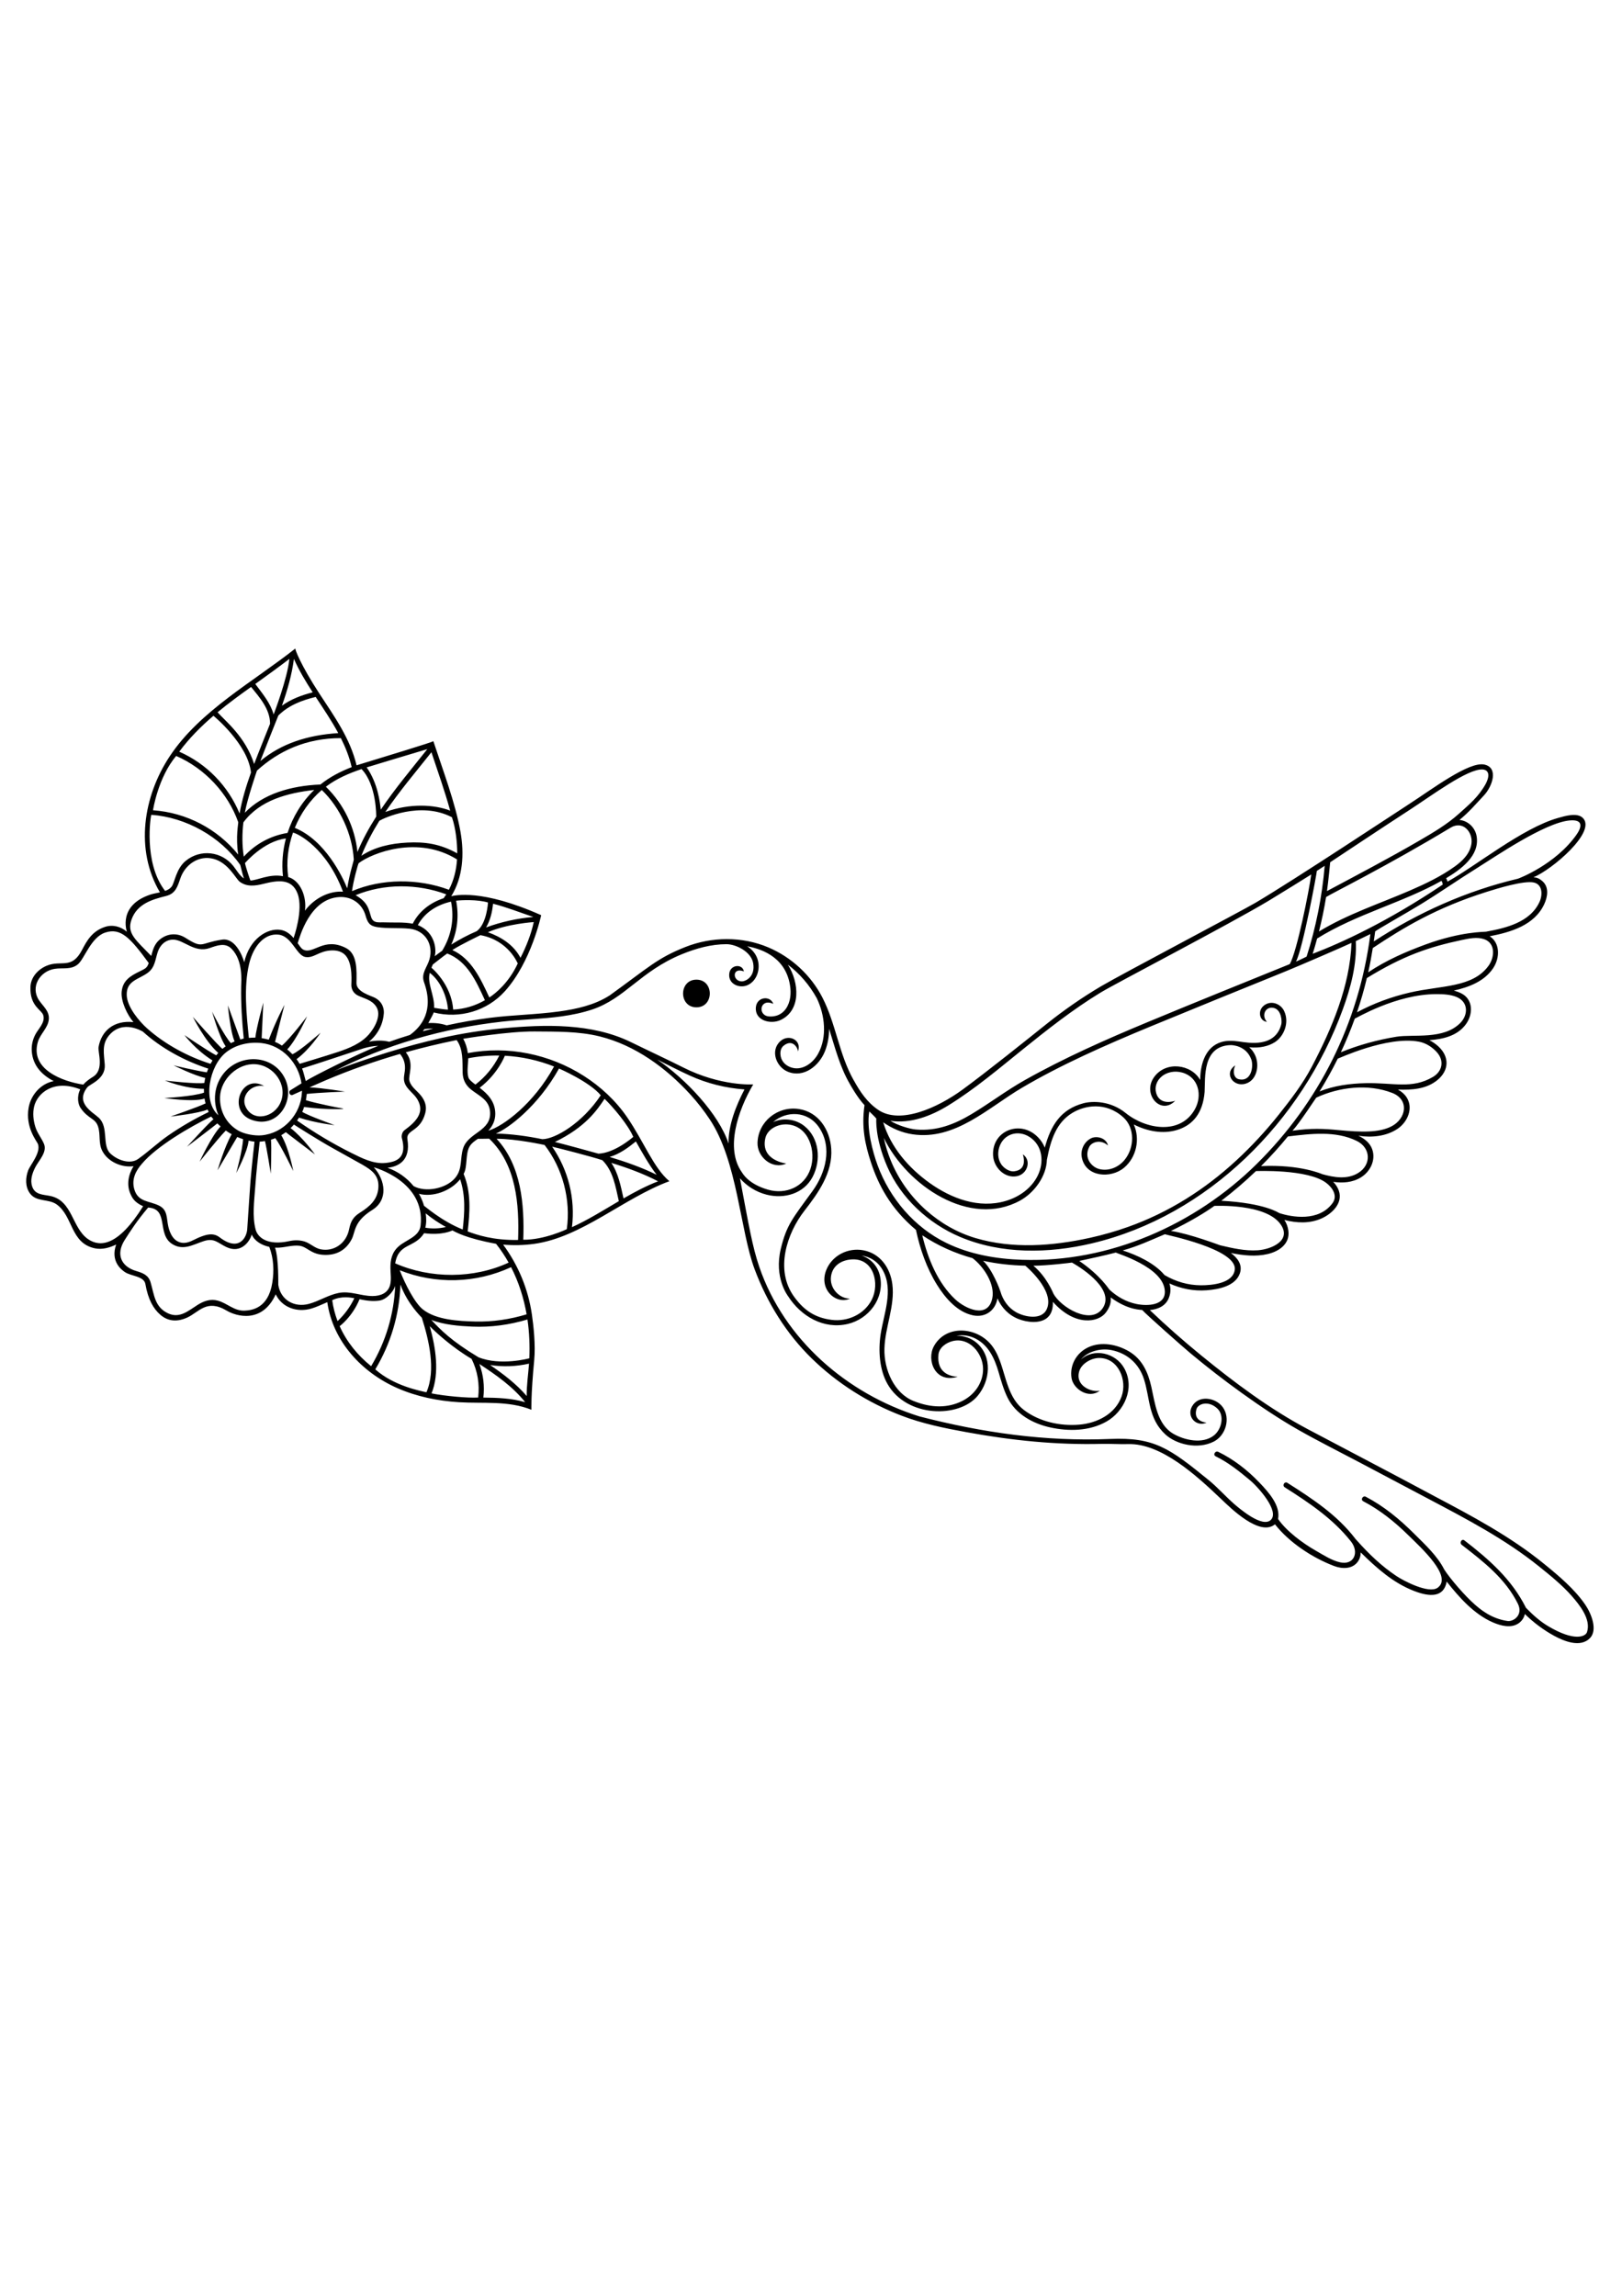 <?xml version="1.0" encoding="utf-8"?>
<!-- Generator: Adobe Illustrator 27.5.0, SVG Export Plug-In . SVG Version: 6.00 Build 0)  -->
<svg xmlns="http://www.w3.org/2000/svg" xmlns:xlink="http://www.w3.org/1999/xlink" viewBox="0 0 1200 1000" width="595" height="842" preserveAspectRatio="xMidYMid meet" data-scaled="true">
<g id="backgraund">
	<rect style="fill:#FFFFFF;" width="1200" height="1000"/>
</g>
<g id="Front">
	<g>
		<path d="M515.244,375.535c-13.165,0-13.187,20.46,0,20.46C528.409,395.995,528.431,375.535,515.244,375.535z"/>
		<path d="M1172.932,838.012c-7.985-11.754-19.878-21.659-30.771-30.522c-12.428-10.111-25.804-18.99-39.572-27.16
			c-13.672-8.114-27.731-15.547-41.781-22.979c-30.991-16.658-62.224-32.878-93.313-49.354
			c-28.136-14.911-54.299-34.544-78.927-54.637c-13.062-10.657-25.712-21.816-37.916-33.445c5.954-0.541,11.707-2.948,14.066-8.933
			c1.544-3.919,1.527-7.499,0.426-10.763c8.599,3.922,18.021,5.777,27.548,5.063c8.68-0.65,21.25-2.991,24.569-12.452
			c2.234-6.368-1.631-11.414-6.634-15.133c9.043,1.829,18.322,2.894,27.359,0.754c8.42-1.995,16.45-7.55,15.185-17.197
			c-0.401-3.058-1.436-5.698-2.95-7.983c9.059,2.312,18.566,2.806,27.344-1.06c7.757-3.417,16.092-11.21,12.983-20.473
			c-0.862-2.569-2.346-4.768-4.207-6.661c7.031,0.998,14.191,0.566,20.464-3.27c6.955-4.253,11.244-12.848,8.373-20.864
			c-1.658-4.632-5.581-7.787-10.173-9.968c9.882,1.511,20.609,0.461,28.913-5.099c7.464-4.997,12.05-15.419,6.58-23.543
			c-1.576-2.341-3.746-4.125-6.252-5.506c10.228,0.372,20.927-0.278,29.149-6.996c8.847-7.23,9.016-17.41,0.666-25.018
			c-2.078-1.894-4.281-3.371-6.578-4.518c10.087-0.777,20.444-3.043,26.839-11.53c5.578-7.402,5.851-18.645-3.359-23.175
			c-1.718-0.845-3.513-1.486-5.354-1.99c11.079-2.467,22.572-6.813,29.04-16.512c5.239-7.854,5.122-18.788-2.54-23.663
			c15.59-2.98,33.144-8.131,40.362-23.734c2.507-5.418,3.698-12.479-1.236-16.914c-2.191-1.969-4.007-2.761-6.715-3.021
			c13.076-5.1,47.389-33.871,36.317-44.027c-4.269-3.916-13.056-1.233-18.125,0.188c-26.429,7.411-61.061,35.756-81.823,47.117
			c-0.382-1.33-0.42-1.525-0.993-2.537c10.79-6.489,24.922-16.509,22.572-30.943c-1.101-6.763-6.657-11.631-12.712-12.164
			c6.678-5.402,12.278-11.889,18.151-18.192c6.212-6.667,10.93-20.385,0.351-22.758c-11.402-2.557-38.763,18.235-55.63,29.122
			c-9.709,6.267-84.808,55.979-113.664,73.032c-9.746,5.76-99.839,53.244-114.159,61.694c-14.169,8.362-27.761,17.794-40.594,28.068
			c-14.601,11.688-44.095,35.321-62.028,48.449c-18.539,13.571-46.34,26.045-62.495,15.01c-8.088-5.525-13.212-13.112-17.877-21.559
			c-0.053-0.096-0.115-0.175-0.176-0.255c-10.901-19.159-13.142-41.684-23.181-61.224c-8.501-16.545-22.918-29.855-40.034-37.116
			c-19.381-8.221-41.818-8.02-61.381-0.276c-20.765,8.22-26.898,14.839-56.124,35.896c-0.063,0.032-0.125,0.055-0.189,0.096
			c-10.96,6.971-24.297,9.907-36.995,11.661c-17.105,2.362-34.422,2.542-51.544,4.756c-10.66,1.378-21.254,3.223-31.749,5.531
			c-3.764-1.304-8.243-1.941-13.561-1.703c2.142-3.821,3.91-7.199,3.979-7.845c19.378,4.933,39.517-1.218,52.443-15.442
			c19.874-21.87,27.124-56.699,27.063-56.507c-44.223-19.699-63.991-14.543-66.513-14.027c8.707-14.064,9.694-31.245,6.874-47.412
			c-3.742-21.456-13.336-46.598-20.118-67.283c0.189,0.576-37.734,12.005-56.803,17.878c-4.705-19.85-16.495-36.206-27.478-53.009
			c-13.915-21.294-18.471-33.442-17.751-33.442c-31.005,24.577-70.674,46.041-92.999,79.768
			c-19.607,29.62-25.86,69.088-7.244,100.653c-2.463,0.543-4.972,0.946-7.02,1.626c-24.127,8.006-17.622,26.785-17.43,27.514
			c-4.637-4.013-10.693-5.441-16.28-3.574c-9.393,3.138-13.323,10.132-16.901,17.013c-7.722,14.848-15.395,7.175-26.165,11.688
			c-6.47,2.711-11.732,8.495-12.009,15.625c-0.558,14.388,8.346,16.923,9.506,21.023c1.522,5.38-3.54,9.828-5.83,14.133
			c-2.069,3.89-3.016,8.224-2.677,12.618c0.82,10.625,7.64,17.532,16.255,21.953c-9.345,1.724-16.89,9.925-18.601,19.683
			c-2.567,14.649,6.187,24.898,6.88,26.769c2.381,6.422-5.693,15.548-7.2,19.54c-2.059,5.453-2.301,12.128,1.285,17.026
			c4.871,6.652,13.776,3.797,19.89,8.254c12.203,8.895,9.984,28.634,28.264,32.412c5.241,1.083,10.805-0.444,15.647-2.828
			c-4.356,12.456,3.837,18.624,6.531,20.422c4.589,3.062,14.072,2.924,15.097,8.831c1.989,11.459,5.985,18.332,11.073,22.719
			c6.001,5.174,12.893,5.255,19.995,1.987c8.643-3.977,14.238-13.887,29.057-5.076c7.067,4.202,26.26,9.89,36.304-12.067
			c4.524,9.648,15.662,13.741,26.415,10.535c4.004-1.194,7.842-3.059,11.733-4.712c4.12,29.057,25.665,52.125,51.954,63.623
			c14.318,6.262,29.843,9.417,45.4,10.373c18.045,1.109,36.482-1.303,53.677,5.583c0,0-0.469-10.221,2.05-36.748
			c1.063-11.186-0.491-25.321-1.725-33.808c-2.723-18.731-10.072-36.398-21.268-51.598c7.583,0.655,15.254,0.509,22.867-0.539
			c35.268-4.853,66.175-33.807,100.133-46.361c-11.564-9.637-18.997-29.391-31.156-47.165c-8.43-12.323-19.545-22.676-32.12-30.707
			c-25.328-16.176-56.307-22.525-85.844-16.876c-0.512-3.897-1.643-7.478-3.434-10.59c0.73-0.141,33.534-5.589,52.92-5.418
			c15.932,0.14,32.686-0.179,48.216,3.697c26.129,6.522,49.014,23.271,66.938,42.933c5.245,5.754,10.039,11.916,14.35,18.4
			c20.596,30.975,22.374,82.001,33.226,110.944c9.264,24.709,23.378,47.485,42.226,65.883c18.852,18.403,41.6,32.735,66.157,42.22
			c15.59,6.022,32.023,9.339,48.414,12.327c33.609,6.127,66.126,9.499,100.317,8.637c5.6-0.141,13.416,0.359,19.016,0.173
			c24.568-0.813,50.823,23.308,69.188,40.821c7.18,6.847,28.407,27.758,39.613,18.508c10.605,13.526,27.71,24.746,43.717,30.83
			c5.708,2.169,13.121,2.484,17.275-2.814c1.681-2.143,2.425-4.664,2.441-7.218c11.759,11.529,23.856,22.413,39.323,28.445
			c11.696,4.562,22.138,5.035,24.296-6.873c9.258,11.738,20.306,24.182,34.246,30.204c5.823,2.516,13.652,4.603,19.286,0.401
			c2.277-1.699,3.762-4.078,4.264-6.626c6.464,6.284,13.682,11.75,21.624,16.087c7.3,3.986,19.354,8.97,26.469,1.844
			C1182.214,856.637,1177.313,844.46,1172.932,838.012z M840.896,615.451c-7.662-1.543-14.471-5.405-20.156-10.693
			c-0.342-0.318-6.467-10.345-22.24-21.161c8.803-1.933,18.355-3.949,27.069-6.228c0.125,0.612,35.272,10.543,36.202,28.448
			C862.336,616.697,848.805,617.044,840.896,615.451z M727.328,583.466c10.19,2.23,20.662,3.384,31.233,3.623
			c0.11,0.143,22.038,18.32,15.875,32.11c-3.818,8.543-16.654,5.697-22.546,2.387c-6.05-3.399-9.928-9.022-11.812-15.589
			C739.769,604.913,734.455,590.257,727.328,583.466z M734.107,611.27c-3.244,15.481-20.024,7.629-27.457,0.664
			c-12.891-12.079-20.257-30.164-24.331-47.329c11.58,7.755,24.119,13.283,37.215,16.924
			C728.171,588.125,736.247,601.052,734.107,611.27z M764.525,587.126c10.426-0.066,27.865-2.197,28.517-2.338
			c9.819,5.509,31.325,20.533,22.915,33.516c-8.6,13.277-31.396-0.565-36.613-10.59C778.978,607.01,774.312,595.265,764.525,587.126
			z M913.513,590.06c-1.23,10.122-16.877,11.564-25.04,11.536c-9.576-0.033-18.697-2.751-26.924-7.57
			c-7.4-8.822-20.209-14.745-30.94-18.219c11.235-3.09,20.438-7.463,31.179-11.977C862.004,564.196,915.379,574.702,913.513,590.06z
			 M930.51,575.698c-9.394,0.628-18.704-1.562-27.785-3.686c-0.636-0.149-22.148-8.43-36.45-10.633
			c13.959-6.713,25.603-13.75,32.16-18.516c0.217,0.081,38.491-2.04,49.225,13.964C955.622,568.697,940.267,575.046,930.51,575.698z
			 M985.809,540.873c-10.202,13.899-30.121,10.318-39.371,7.308c-0.406-0.132-10.365-7.358-42.88-9.116
			c8.966-6.82,17.522-14.151,25.633-21.95c0.056,0.007,38.172-1.658,51.924,8.686C985.873,529.378,989.818,535.411,985.809,540.873z
			 M1004.87,518.495c-8.07,5.007-17.933,3.328-26.547,0.927c-0.149-0.042-16.355-7.381-45.363-5.993
			c6.977-6.955,13.596-14.275,19.85-21.918c0.009-0.001,0.017,0.001,0.026,0c16.655-1.987,35.358-4.389,50.985,3.338
			C1014.159,499.96,1014.756,512.36,1004.87,518.495z M1029.469,484.03c-9.296,4.81-22.533,4.354-38.91,2.797
			c-11.504-1.094-20.474-1.533-34.355,0.451c4.911-5.181,17.411-24.385,17.592-24.469c16.874-7.862,38.439-10.454,56.253-3.478
			C1042.808,464.327,1040.389,478.379,1029.469,484.03z M1062.802,428.948c6.083,6.576,4.206,14.478-2.722,18.56
			c-15.552,9.161-29.274,4.113-49.797,4.586c-11.712,0.27-23.23,1.819-34.05,6.11c4.9-7.859,9.378-15.955,13.47-24.233
			c0.293,0.058,36.521-16.983,60.05-12.572C1054.744,422.335,1059.346,425.211,1062.802,428.948z M1077.496,388.299
			c8.879,3.607,8.833,13.126,2.963,19.168c-12.357,12.717-34.735,8.242-47.303,10.279c-14.124,2.289-27.904,6.098-41.147,11.465
			c3.828-8.122,7.255-16.424,10.294-24.869c0.423,0.116,30.421-18.125,60.389-18.108
			C1067.618,386.237,1072.888,386.427,1077.496,388.299z M1101.339,365.15c-11.817,16.459-34.941,14.541-58.078,19.864
			c-13.726,3.158-26.946,7.993-39.325,14.659c2.83-8.316,5.253-16.772,7.305-25.329c27.046-16.605,45.974-22.979,70.335-28.156
			c5.208-1.107,11.159-2.399,16.376-0.614C1106.676,348.559,1105.701,359.074,1101.339,365.15z M1134.817,303.695
			c6.524,1.495,6.471,9.249,4.187,14.259c-6.93,15.199-24.826,19.386-39.71,22.112c-0.934,0.171-18.404-0.16-44.363,9.348
			c-14.93,5.468-29.483,11.826-42.691,20.685c1.328-5.94,2.446-11.932,3.392-17.96c22.654-15.072,46.915-29.792,84.439-41.606
			C1107.329,308.247,1127.457,302.008,1134.817,303.695z M971.157,356.415c0,0-0.001,0.002-0.001,0.002
			c1.249-3.973,2.192-7.192,3.295-11.325c29.204-18.176,63.167-26.418,92.019-42.656c0.073,0.063,0.894,1.543,0.894,2.782
			C1026.437,332.751,992.391,348.277,971.157,356.415z M1092.791,292.95c13.007-8.089,49.812-33.398,68.34-35.165
			c10.981-1.047,8.738,5.541,5.115,10.656c-15.592,22.013-42.679,32.288-43.235,32.419c-37.866,8.91-74.126,25.148-106.648,46.403
			c0.276-1.987,0.783-5.362,1.016-7.357c0.078-0.667,22.765-13.361,34.278-20.448C1065.54,310.913,1078.948,301.559,1092.791,292.95
			z M984.106,288.695c0.642-0.419,39.747-26.423,58.352-38.46c17.057-11.035,43.227-30.743,54.416-30.173
			c2.771,0.141,6.607,2.238,2.299,10.656c-5.496,9.803-11.953,14.957-19.682,21.953c-8.871,8.03-19.312,14.143-29.638,20.143
			c-22.365,12.996-45.311,25.024-68.125,37.208C982.76,302.99,984.105,288.734,984.106,288.695z M1073.184,263.122
			c9.366-5.651,16.682,3.642,15.427,11.893c-1.113,7.32-6.529,12.643-12.29,16.787c-10.158,7.307-21.686,12.818-33.133,17.769
			c-22.629,9.788-46.218,17.466-67.377,30.335c2.12-8.417,3.881-16.913,5.266-25.477
			C985.624,311.492,1025.691,291.778,1073.184,263.122z M980.046,291.323c-1.885,22.48-6.489,45.673-13.39,67.162
			c0,0-5.143,2.573-7.88,3.684c5.076-9.138,15.717-66.777,15.452-67.079C976.346,293.735,977.934,292.69,980.046,291.323z
			 M701.752,468.451c19.418-11.984,37.087-26.98,54.822-41.26c18.533-14.923,37.229-29.67,57.585-42.063
			c11.525-7.016,95.444-50.563,124.481-67.979c7.91-4.745,28.831-17.763,31.444-19.424c-1.429,11.378-10.675,57.67-15.922,66.316
			c-35.049,14.213-70.134,28.346-105.054,42.867c-30.972,12.879-61.784,26.5-91.039,42.978
			c-13.563,7.639-25.882,17.037-39.198,25.026c-12.499,7.499-25.669,12.801-41.372,11.434c-4.656-0.405-13.651-3.133-18.787-6.426
			C673.566,482.199,688.753,476.474,701.752,468.451z M675.207,489.924c31.468,4.62,55.833-19.659,80.735-34.339
			c28.739-16.942,60.872-31.223,96.383-45.89c32.633-13.478,65.355-26.739,98.075-40.006c11.388-4.617,44.481-18.983,49.483-21.358
			c-1.211,32.107-14.626,63.529-29.365,91.581c-6.792,12.927-15.622,24.381-24.687,35.763c-9.501,11.93-19.903,23.14-31.097,33.497
			c-23.352,21.607-50.147,38.563-80.184,49.245c-9.238,3.285-18.684,5.985-28.26,8.091c-27.595,6.069-57.179,8.289-84.599,0.161
			c-13.579-4.03-26.119-11.289-36.673-20.707c-11.24-10.03-20.225-22.575-25.949-36.519c-2.234-5.442-3.982-11.085-5.199-16.841
			c17.178,35.404,63.793,66.685,100.85,46.316c10.596-5.824,19.441-18.107,19.784-30.076c2.898-15.209,7.097-27.685,18.892-34.79
			c9.021-5.434,24.501-8.503,37.633,3.277c8.65,7.759,8.505,22.517,0.805,31.721c-4.458,5.329-11.678,8.306-18.535,6.577
			c-5.767-1.454-11.706-8.333-7.391-16.534c1.837-3.491,8.489-5.7,13.772-0.904c-1.039-5.435-8.351-7.607-12.84-5.138
			c-4.943,2.719-7.563,8.473-6.493,13.977c2.843,14.618,21.474,15.828,31.265,7.617c9.152-7.675,12.019-21.239,7.188-31.992
			c9.899,4.993,21.488,7.346,32.269,3.984c11.485-3.581,18.861-12.425,20.14-28.089c0.559-10.39-1.838-33.966,19.213-34.613
			c1.399-0.043,11.627,0.411,15.357,10.702c1.714,4.729,0.178,16.88-9.475,14.48c-3.403-0.846-4.635-5.754-2.362-10.23
			c-8.347,5.355-2.458,15.025,5.755,13.964c10.174-1.315,12.651-14.139,8.624-21.955c-1.146-2.225-2.32-3.787-4.106-5.354
			c7.833,0.798,14.271-0.796,18.939-3.756c6.557-4.157,11.032-14.307,6.878-23.077c-2.556-5.395-9.631-8.138-14.867-4.098
			c-5.01,3.867-3.437,11.509,2.144,12.132c-4.382-4.78-1.022-11.773,5.049-10.294c5.822,1.418,6.123,10.019,5.594,12.068
			c-4.521,17.54-24.358,13.723-30.803,12.814c-5.316-0.75-10.652-1.121-15.865,1.205c-10.316,4.603-13.273,16.831-13.346,27.201
			c-6.56-11.649-25.375-14.306-34.131-2.103c-8.954,12.48,4.873,28.576,15.662,17.467c0,0-11.381,4.245-14.146-5.914
			c-1.18-4.336,0.461-8.759,3.677-11.657c4.231-3.813,10.301-4.782,15.681-3.27c12.147,3.414,14.982,16.882,9.389,27.02
			c-10.682,19.363-36.316,14.99-51.298,2.87c-11.128-9.002-24.336-9.012-31.156-7.211c-16.912,4.465-24.216,16.464-28.656,32.864
			c-1.225-3.112-3.203-6.072-6.103-8.736c-12.938-11.886-33.304-3.358-32.133,14.697c0.56,8.636,8.419,16.836,17.536,15.144
			c7.953-1.476,11.074-11.771,4.441-16.167c0,0,4.236,11.429-6.477,12.551c-3.082,0.323-6.4-1.678-8.413-3.868
			c-3.415-3.714-4.007-9.091-2.576-13.777c3.065-10.041,13.948-13.354,22.552-7.693c9.705,6.386,10.774,18.745,5.937,28.547
			c-4.628,9.378-13.659,15.719-23.508,18.663c-19.887,5.945-40.3-1.679-56.524-13.301c-15.584-11.162-28.633-26.315-34.285-44.811
			C659.878,485.534,667.146,488.741,675.207,489.924z M643.135,473.012c0,0,4.424,4.181,5.195,5.275c0,0-1.279,13.906,8.041,35.464
			c10.029,23.197,30.378,42.125,53.947,52.076c30.507,12.88,65.349,12.371,97.573,4.74c85.718-20.299,155.339-90.186,185.501-172.95
			c5.918-16.24,10.521-33.325,9.664-50.588c3.599-1.74,7.198-3.479,10.796-5.219c-8.621,66.439-38.314,124.752-84.004,169.938
			c-45.689,45.186-109.319,73.151-173.542,71.003c-19.317-0.646-38.811-4.018-56.181-12.495
			c-23.58-11.507-41.768-32.818-50.811-57.311C645.677,503.098,640.897,485.4,643.135,473.012z M320.475,411.666
			c-1.239,0.31-6.32,1.643-7.62,2c0.393-0.502,0.771-1.009,1.107-1.529C314.665,412.042,317.183,411.569,320.475,411.666z
			 M313.718,377.445c7.479,20.824-1.717,32.73-10.512,39.017c-5.114,1.56-10.194,3.23-15.231,5.018
			c-4.833-1.249-10.012-1.042-15.022-0.064c0.677-0.605,10.036-7.483,11.011-20.976c0.2-2.771-0.495-8.166-6.449-11.437
			c-2.787-1.531-13.92-4.268-13.794-11.004c0.176-9.367,0.734-21.454-7.661-25.81c-16.549-8.587-24.221,5-31.746,1.088
			c-1.595-0.829-2.677-2.872-4.074-4.725c1.54-4.63,8.892-32.787,30.678-34.114c9.258-0.564,17.025,4.916,19.511,13.638
			c1.493,5.239,2.969,7.748,8.676,8.607c7.855,1.181,16.002,0.339,23.9,1.171c11.467,1.21,17.834,11.545,14.76,22.535
			C316.091,366.379,311.332,370.801,313.718,377.445z M299.192,451.329c1.543,5.306,6.861,8.116,9.56,12.677
			c5.384,9.098,0.161,15.844-9.468,22.843c-2.015,1.465-2.3,4.57-2.015,5.621c3.884,14.336-2.993,17.751-12.043,18.639
			c-8.887,0.872-17.36-3.484-25.065-7.318c-14.053-6.992-27.508-15.076-40.375-24.06c0.501-0.701,0.964-1.42,1.414-2.145
			c12.629,4.121,26.385,5.56,26.385,5.56s-19.39-6.892-23.979-9.828c0.804-1.634,0.798-1.905,1.362-3.616
			c17.191,2.331,33.364,1.683,27.971,0.976c0.079,0.176-19.427-3.661-26.635-5.998c0.251-1.122,0.6-3.678,0.649-4.625
			c8.723-0.954,27.184-1.747,28.304-1.685c0,0-16.329-2.74-26.258-3.189c4.34-1.923,8.919-3.932,12.026-5.25
			c18.004-7.64,36.28-14.072,54.889-19.453c3.026,3.455,4.105,7.795,3.611,12.318C299.208,445.691,298.35,448.434,299.192,451.329z
			 M77.515,438.448c-0.539-8.021-2.434-15.076,3.204-21.756c10.219-12.108,24.942-2.716,25.06-2.662
			c13.361,12.169,31.098,21.766,48.287,27.301c-0.442,1.046-0.685,1.681-1.039,2.757c-7.406-1.095-24.719-5.105-24.659-5.218
			c0,0,14.972,7.566,23.487,9.346c-0.318,1.39-0.466,2.247-0.639,3.66c-3.65,1.149-29.513-1.658-29.295-1.764
			c0,0,14.493,6.021,28.945,6.159c-0.029,1.098-0.021,1.748,0.04,2.843c-8.395,2.944-29.358,3.945-29.358,3.945
			s21.266,3.31,29.79,0.408c0.236,1.501,0.339,2.125,0.755,3.589c-6.059,2.888-25.909,9.726-25.909,9.726s21.256-2.356,27.393-5.237
			c0.255,0.629,0.512,1.256,0.806,1.872c-10.44,5.057-20.497,10.832-30.031,17.451c-7.466,5.183-14.63,11.961-22.144,17.294
			c-5.861,4.159-15.252,1.079-20.69-4.184c-6.163-5.966-0.889-19.392-8.503-26.366c-4.672-4.279-17.5-10.741-8.45-22.437
			C66.424,452.77,78.231,449.099,77.515,438.448z M180.327,419.057c0.005,0.053-1.709,0.514-2.538,0.736
			c-0.022-0.063-9.193-25.2-9.193-25.2s1.764,19.529,4.981,26.65c-1.172,0.461-1.702,0.715-2.749,1.265
			c-4.694-5.066-13.348-21.947-13.926-23.341c0.395,1.397,5.439,19.055,10.073,25.701c-1.11,0.762-1.437,1.037-2.376,1.853
			c-3.138-2.213-21.898-23.656-21.898-23.656s8.834,17.931,18.788,26.666c-0.633,0.678-0.996,1.109-1.528,1.765
			c-6.391-3.282-23.494-14.951-23.494-14.951s8.29,11,20.763,18.76c-0.889,1.345-1.036,1.723-1.449,2.483
			c-0.007-0.002-0.008-0.003-0.015-0.005c-16.712-5.267-33.606-14.39-46.737-26.031c-6.043-5.356-14.913-15.939-15.271-24.615
			c-0.451-10.929,8.775-11.627,15.643-16.744c5.306-3.954,5.406-9.619,7.335-15.44c1.671-5.043,5.804-9.029,11.316-9.03
			c7.882-0.002,15.874,10.148,27.083,6.229c5.494-1.921,11.551-4.271,16.284,0.642c8.573,8.9,7.067,23.666,6.992,27.978
			C178.192,393.541,179.036,406.361,180.327,419.057z M259.941,380.123c0.277,3.192,1.985,5.756,4.884,7.155
			c5.018,2.422,10.125,3.142,13.476,8.161c4.141,6.203-0.921,15.527-5.477,20.68c-5.887,6.66-14.529,10.138-22.769,12.879
			c-9.3,3.094-28.285,8.747-28.367,8.784c-0.746-1.267-1.413-2.271-2.297-3.444c9.677-7.085,17.763-19.565,17.763-19.565
			s-15.415,13.707-20.837,15.922c-0.023,0.009-2.114-2.226-3.8-3.557c7.204-7.626,14.687-24.513,14.687-24.513
			s-12.505,16.523-18.626,21.663c-1.898-1.212-2.993-1.844-5.097-2.714c0.01-0.029,6.979-27.42,6.979-27.42
			s-6.348,11.746-11.603,25.752c-1.413-0.424-4.692-1.028-5.272-1.102c0.306-6.724,1.224-26.288,1.224-26.288
			s-5.254,19.119-5.91,25.899c-1.734-0.047-3.063,0.024-4.781,0.207c-1.779-17.373-3.919-37.592,0.188-54.772
			c3.311-13.852,11.818-22.781,21.872-21.604c9.677,1.133,13.176,15.316,19.654,16.498c6.36,1.161,9.951-4.483,19.439-4.845
			c3.899-0.149,7.898,0.781,10.526,3.875C261.411,364.383,259.781,378.277,259.941,380.123z M193.223,422.398
			c15.771,1.676,27.643,14.767,29.826,29.839c-2.736,1.655-5.453,3.341-8.143,5.07c-2.07,1.331-0.149,4.653,1.936,3.313
			c0.054-0.035,2.806-1.276,6.563-2.952c-0.006,0.447-0.014,0.894-0.037,1.341c-0.843,16.21-13.555,30.143-29.731,31.658
			c-5.187,0.486-12.708-0.875-17.103-3.366c-8.992-5.097-14.068-14.352-13.747-24.935c0.404-13.31,13.283-25.23,26.244-24.296
			c13.697,0.987,23.834,15.223,18.672,27.972c-4.707,11.628-20.687,15.095-26.054,3.357c-3.528-7.717,3.823-16.838,13.738-15.182
			c-16.775-9.593-27.324,18.06-9.665,24.845c19.461,7.477,33.171-13.978,25.076-30.465c-8.671-17.659-32.582-18.602-44.691-4.484
			c-7.892,9.201-8.84,21.471-4.51,31.738c-11.916-10.288-6.824-36.662,5.667-46.572
			C174.422,423.599,184.205,421.439,193.223,422.398z M105.073,511.616c10.827-12.859,35.56-27.273,51.15-34.834
			c0.584,0.735,1.177,1.431,1.772,2.11c-0.595-0.68-19.663,20.238-19.663,20.238s22.304-16.984,22.446-17.279
			c0.916,0.919,1.505,1.429,2.435,2.236c-6.729,7.003-15.53,26.086-15.53,26.086s12.968-16.458,19.376-23.05
			c1.739,1.289,2.627,1.771,4.358,2.734c-5.326,9.166-10.467,26.695-10.467,26.695s10.297-17.426,14.568-24.663
			c1.69,0.767,2.679,1.094,4.293,1.612c-0.279,7.712-5.034,25.049-5.034,25.049s8.468-15.833,9.136-23.928
			c1.648,0.38,2.905,0.576,4.376,0.758c-0.001,0.008-0.004,0.014-0.005,0.021c-1.434,12.835-2.874,25.678-3.63,38.574
			c-0.422,7.197-1.671,24.015-1.705,25.485c-0.146,6.383-5.881,17.831-20.48,6.643c-4.663-3.574-9.713-2.164-15.016,0.011
			c-4.116,1.688-8.1,4.657-12.749,4.04c-6.172-0.819-9-6.738-10.216-12.159c-1.378-6.146-0.36-12.093-6.75-15.299
			c-7.413-3.72-15.7-2.494-18.431-12.301C97.265,523.066,100.462,516.831,105.073,511.616z M188.804,529.145
			c0.798-11.275,2.06-22.511,3.314-33.743c0.001-0.008-0.001-0.015,0-0.023c1.314-0.066,2.612-0.233,3.901-0.447
			c1.187,4.464,4.33,24.098,4.33,24.098s0.689-19.221,0.123-25.142c1.322-0.374,1.937-0.598,3.216-1.131
			c4.525,6.128,13.285,24.354,13.285,24.354s-3.117-16.784-8.886-26.559c1.293-0.716,2.147-1.318,3.371-2.213
			c0.142,0.232,21.579,16.464,21.579,16.464s-8.84-12.409-18.061-19.507c1.259-1.131,1.383-1.351,2.465-2.595
			c0.098,0.105,18.809,12.007,28.89,17.546c6.346,3.487,21.157,11.794,21.527,12.006c7.492,4.285,12.635,8.206,12.076,17.048
			c-0.577,9.118-6.561,14.122-13.673,18.599c-5.099,3.211-6.805,6.523-8.004,12.355c-2.201,10.713-11.606,16.609-21.045,14.715
			c-4.518-0.907-7.574-4.41-11.892-5.763c-3.722-1.166-7.699-1.092-11.436-0.271c-15.719,3.452-23.18-2.512-24.778-8.593
			C186.526,550.527,188.097,539.137,188.804,529.145z M226.197,450.496c-0.555-1.92-1.872-7.477-2.708-9.28
			c10.411-3.179,44.684-14.657,45.539-14.903c3.418-0.984,7.144-1.719,10.833-1.835C265.353,430.029,231.392,447.06,226.197,450.496
			z M213.235,299.634c-1.54-11.266-0.168-22.21,3.538-32.857c3.881,0.741,24.976,11.53,36.974,43.694
			c-9.762-0.722-20.909,4.439-28.142,14.03C227.044,314.4,222.339,302.229,213.235,299.634z M209.337,299.002
			c-10.048-1.958-19.548,3.323-24.076,3.17c-0.058-0.002-3.106-8.591-4.022-12.854c0.101-0.081,13.74-16.252,30.29-18.221
			C209.135,280.134,208.328,289.601,209.337,299.002z M180.363,284.562c-1.316-8.51-1.291-16.957-0.298-25.359
			c12.298-16.592,32.863-21.717,52.407-23.994c-9.165,8.834-15.866,19.846-19.734,31.78
			C200.139,269.066,188.912,275.179,180.363,284.562z M238.08,235.238c13.582,13.121,22.521,32.516,23.65,51.399
			c0.059,0.987-2.957,9.653-4.859,21.343c-3.498-8.681-16.32-35.586-38.767-44.718C222.446,252.551,229.256,242.833,238.08,235.238z
			 M263.093,313.064c20.97-8.705,45.748-8.586,67.076-0.637c-0.614,0.97-1.261,1.927-1.958,2.867
			c-9.674,3.204-18.113,9.433-22.872,18.855c-6.801-1.374-14.541-0.689-20.965-0.997c-3.809-0.182-8.099,1.019-9.746-3.771
			C272.869,324.267,272.759,318.588,263.093,313.064z M321.193,396.37c0.309-9.371-5.357-18.207-3.233-25.875
			c7.868,5.913,12.727,17.416,13.468,27.197C329.067,397.627,324.311,396.914,321.193,396.37z M335.262,397.659
			c-1.297-18.823-15.985-30.926-16.076-30.973c0.352-0.803,0.7-1.589,1.03-2.36c0.171-0.078,7.152-5.711,10.643-8.154
			c14.996,5.764,21.442,20.612,27.89,34.556C351.583,394.858,343.601,397.267,335.262,397.659z M362.015,388.693
			c-6.529-14.107-13.293-28.635-27.371-35.071c6.08-3.945,20.663-10.954,20.794-11.009c20.819,3.787,27.428,20.762,27.612,20.917
			C376.657,377.49,366.747,385.695,362.015,388.693z M385.075,359.374c-5.105-9.665-14.227-15.331-24.079-18.923
			c14.302-6.301,33.782-7.484,33.888-7.51C392.961,341.898,389.283,351.138,385.075,359.374z M394.614,329.168
			c-0.021,0.001-0.038-0.003-0.059-0.001c-12.051,1.035-23.782,3.656-34.948,7.743c3.105-5.254,4.55-11.332,5.157-17.548
			C374.882,321.946,384.732,325.871,394.614,329.168z M361.034,318.477c-0.012,0.068-0.841,15.673-8.317,21.178
			c-6.521,2.803-12.826,6.112-18.854,9.927c4.545-10.164,5.77-21.304,3.585-32.436C341.041,316.629,353.48,316.11,361.034,318.477z
			 M327.108,354.158c-1.66,1.197-3.905,2.795-5.517,4.071c1.279-3.676,1.119-17.503-12.46-23.047
			c5.225-9.557,14.367-15.076,24.553-17.353C336.238,330.512,333.924,343.128,327.108,354.158z M332.105,309.038
			c-22.588-8.407-49.625-8.404-71.687,1.022c0.919-7.188,4.463-20.327,4.989-20.723c9.994-7.536,43.724-20.779,72.705-2.737
			C337.619,294.414,335.784,302.032,332.105,309.038z M338.268,282.104c-12.76-7.073-23.766-8.634-37.061-7.952
			c-11.966,0.614-23.841,3.124-33.87,9.756c3.443-8.641,8.333-17.884,13.335-25.901c2.862-1.789,30.29-14.785,53.679-2.596
			C337.336,264.002,338.272,274.899,338.268,282.104z M333.045,250.504c-11.534-4.485-29.596-5.604-47.975,1.009
			c10.528-15.503,22.869-30.043,34.107-44.198C323.917,221.624,329.042,235.955,333.045,250.504z M316.131,205.025
			c-11.443,14.409-23.849,29.111-34.426,44.775c-0.592-5.369-2.073-19.285-10.418-31.275
			C273.46,217.831,303.346,208.805,316.131,205.025z M267.468,219.776c11.285,11.698,10.832,34.993,10.875,35.137
			c-5.372,8.408-10.139,17.108-13.897,26.198c-1.919-18.374-10.071-35.324-23.353-48.285
			C249.014,226.808,258.102,222.94,267.468,219.776z M260.184,218.327c-8.293,3.212-16.153,7.258-23.131,12.863
			c-21.876,0.9-42.446,6.897-55.926,20.891c1.866-10.389,8.92-31.111,8.994-31.177c16.241-14.742,36.604-24.026,62.065-24.025
			C255.597,203.672,258.419,210.745,260.184,218.327z M250.257,193.161c-22.967,1.484-42.155,7.791-57.658,20.666
			c3.459-9.012,12.532-31.579,13.311-33.637c7.596-7.593,17.409-11.285,27.644-13.778
			C239.341,175.236,245.289,183.967,250.257,193.161z M231.338,163.012c-8.157,2.078-16.015,5.012-22.762,9.896
			c4.073-11.507,7.387-23.037,8.871-34.634C221.27,146.925,226.179,155.035,231.338,163.012z M214.097,138.273
			c-1.439,14.638-11.626,41.026-11.654,41.1c-2.411-8.513-8.105-15.214-13.583-22.567
			C197.162,150.911,206.066,144.417,214.097,138.273z M185.756,159.018c6.097,7.546,14.045,16.309,14.045,27.21
			c-3.884,9.932-8.023,19.85-11.784,29.792c-6.447-20.272-21.328-31.714-27.057-38.255
			C168.914,171.184,177.295,165.053,185.756,159.018z M157.913,180.344c-0.007-0.005,25.654,21,27.763,42.018
			c-3.591,10.041-6.636,20.118-8.432,30.274c-8.434-20.365-24.32-36.81-44.627-45.723
			C139.978,196.94,148.618,188.297,157.913,180.344z M130.356,210.069c0.014,0.006,0.024,0.015,0.038,0.021
			c20.926,9.092,38.249,27.416,45.864,48.956c0.206,0.583-2.041,10.79-0.023,23.974c-15.523-19.089-38.271-31.035-63.016-32.783
			C113.132,250.231,116.985,225.746,130.356,210.069z M111.958,253.612c25.514,1.803,51.148,16.097,65.775,37.083
			c0.196,0.281,1.556,6.683,2.724,9.968c-3.254-2.101-5.312-5.999-7.814-9.162c-8.619-10.897-24.343-12.793-35.258-3.839
			c-7.205,5.91-8.073,16.037-10.438,19.093c-1.151,1.488-2.856,2.444-4.789,3.138C105.804,288.937,111.602,253.587,111.958,253.612z
			 M97.324,331.029c4.188-11.638,15.276-14.808,25.458-17.356c7.161-1.792,8.507-6.904,10.695-13.194
			c3.537-10.168,13.602-17.173,24.513-14.294c11.033,2.912,16.434,14.772,19.406,16.961c5.26,3.876,11.382,3.021,17.351,1.547
			c10.235-2.529,21.11-4.47,25.44,7.282c4.46,12.104-2.96,32.59-2.971,32.761c-2.49-2.864-5.494-5.392-9.672-6.035
			c-9.697-1.492-22.937,6.58-26.854,23.923c-1.519-5.275-6.893-18.133-16.389-16.702c-16.74,2.522-13.801,7.112-27.076-1.315
			c-5.752-3.652-12.635-3.5-18.337,0.701c-3.303,2.433-5.013,5.707-6.136,9.578c-0.316,1.089-0.599,2.119-0.881,3.104
			C100.241,345.922,93.647,341.247,97.324,331.029z M28.034,421.53c1.781-6.007,7.674-10.429,8.106-16.886
			c0.4-5.984-4.31-9.423-7.304-13.92c-6.563-9.861,0.696-21.463,11.568-23.182c6.037-0.954,12.088,0.877,17.23-3.375
			c4.857-4.017,9.573-19.932,20.186-23.454c11.502-3.817,18.599,3.921,32.218,22.523c-1.271,3.53-2.179,3.984-6.66,6.162
			c-6.919,3.363-12.586,6.72-13.369,15.087c-0.67,7.154,4.21,17.201,8.715,22.449c-14.659-1.551-23.794,6.658-25.813,18.492
			c-0.636,3.728,4.342,16.637-3.972,21.862c-3.13,1.967-5.609,3.797-7.321,5.88C46.32,450.845,21.986,441.921,28.034,421.53z
			 M65.284,567.542c-12.157-8.219-11.434-28.585-28.108-32.017c-5.367-1.105-11.283-0.792-13.369-7.002
			c-1.633-4.86,0.067-9.823,2.268-14.164c2.597-5.12,9.065-11.297,6.425-17.448c-1.889-4.401-4.903-7.798-6.363-12.534
			c-1.497-4.854-2.074-10.111-0.868-15.098c2.358-9.753,14.44-20.34,34.083-12.611c-2.765,5.682-1.467,11.269,0.257,13.77
			c5.674,8.232,10.79,7.37,12.904,13.636c2.082,6.169,0.043,12.45,3.337,18.473c4.398,8.04,14.646,12.161,22.957,10.938
			c-3.811,6.164-5.353,13.673-2.273,20.581c1.343,3.011,2.956,6.144,9.351,9.061C87.502,572.657,74.097,573.501,65.284,567.542z
			 M201.445,599.773c-3.012,18.919-15.181,20.313-20.427,20.561c-7.762,0.368-12.859-5.489-19.9-7.399
			c-5.428-1.472-10.314,0.261-14.915,3.16c-6.933,4.368-13.359,10.316-22.02,6.174c-9.764-4.67-10.065-13.648-12.772-22.848
			c-1.594-5.418-5.69-6.915-10.785-8.435c-10.862-3.24-15.204-12.199-8.328-22.964c4.018-6.291,8.97-14.1,17.305-23.925
			c15.782,0.907,6.032,19.769,17.976,27.094c8.132,4.987,15.49,0.209,23.113-2.254c7.938-2.565,10.271,1.305,16.892,4.413
			c10.443,4.902,17.039-3.674,18.664-9.321c1.918,4.589,6.997,7.867,12.984,9.153C202.497,581.768,202.873,590.803,201.445,599.773z
			 M228.481,615.356c-10.673,2.85-20.853-2.829-22.597-14.055c-0.071-0.456,0.421-19.16-2.384-27.556
			c0.941,0.048,1.89,0.057,2.842,0.006c4.976-0.268,9.936-1.935,14.942-1.429c5.724,0.579,8.448,5.983,17.331,6.704
			c10.169,0.825,17.434-3.53,21.555-11.493c2.973-5.743,1.3-12.946,15.355-21.734c11.812-7.386,9.593-22.102,1.007-31.471
			c0.131,0.026,38.267,10.218,34.633,43.026c-0.933,8.424-10.767,10.513-16.387,15.579c-4.858,4.38-6.042,9.904-5.927,16.238
			c0.073,4.006,0.782,8.255-0.252,12.195c-1.596,6.082-7.129,8.154-12.906,8.183c-8.645,0.043-16.467-4.003-25.224-2.272
			C242.741,608.805,236.046,613.336,228.481,615.356z M314.936,548.385c4.69,3.821,9.707,7.185,14.957,10.109
			c-5.026,1.186-10.097,1.371-15.241,0.512C315.534,555.601,315.446,551.911,314.936,548.385z M313.729,542.831
			c-0.912-3.129-2.191-6.119-3.797-8.915c10.083,2.728,23.413-1.905,30.482-10.736c4.104,12.018,3.318,24.646,1.925,37.153
			C326.696,554.116,314.11,542.862,313.729,542.831z M245.782,612.622c6.997-3.441,14.292-1.817,16.353-1.463
			c-3.052,6.41-7.187,12.063-12.398,16.918C247.872,623.172,246.514,618.017,245.782,612.622z M251.287,631.822
			c0.104-0.064,9.324-6.816,14.71-19.913c4.832,0.997,9.595,1.743,14.654,1.004c5.592-0.817,10.665-7.091,11.727-10.883
			c-0.908,21.005-6.962,41.249-17.804,59.397C264.615,653.44,256.47,643.419,251.287,631.822z M315.485,680.718
			c-4.683-1.096-24.073-4.684-37.842-16.939c11.492-19.071,17.845-40.544,18.612-62.706c5.275,14.502,15.788,24.378,15.822,24.486
			C317.249,641.906,322.691,664.221,315.485,680.718z M353.762,684.604c-7.315,0.503-24.909-1.115-34.493-3.06
			c6.071-15.064,3.096-33.839-1.323-49.723c4.545,4.693,16.837,15.894,30.94,24.19C353.355,665.033,354.916,674.654,353.762,684.604
			z M357.606,684.642c0.999-8.565-0.022-16.903-2.94-24.841c12.391,8.153,24.545,16.601,33.859,28.231
			C378.481,685.124,368.065,684.76,357.606,684.642z M389.668,683.474c-7.805-9.029-17.237-16.196-27.064-22.905
			c9.558,1.472,19.206,1.124,28.787-1.025C390.809,667.532,389.576,675.488,389.668,683.474z M391.613,655.603
			c-0.119,0.007-21.19,5.824-37.585-0.764c-20.129-12.091-27.966-20.207-34.91-27.636c9.403,3.684,20.862,4.532,30.154,4.941
			c13.874,0.611,27.679-1.281,40.957-5.266C391.612,636.376,392.016,646.018,391.613,655.603z M389.605,623.067
			c-12.339,3.745-25.078,5.639-37.992,5.322c-12.105-0.297-28.805-1.138-38.664-8.863c-6.063-4.75-13.071-18.497-17.241-29.062
			c26.607,10.542,56.321,9.778,82.406-2.273C383.722,599.091,387.481,610.907,389.605,623.067z M376.302,584.819
			c-25.898,12-57.772,12.018-83.924,0.546c2.519-15.345,14.188-11.029,21.381-22.298c13.454,1.785,20.732-1.922,20.906-2.057
			c2.402,1.18,9.703,5.733,32.329,9.897C370.496,575.305,373.583,579.966,376.302,584.819z M383.293,568.059
			c-18.545,0.362-30.641-3.839-37.282-6.294c1.628-14.246,2.629-28.723-2.903-42.296c-0.034-0.084-0.079-0.154-0.121-0.229
			c2.979-4.914,1.221-14.596,4.295-20.107c1.431-2.565,3.897-4.28,6.354-5.918c0.242,0.105,5.797-0.053,8.26-0.067
			C382.032,512.279,384.21,541.701,383.293,568.059z M419.323,560.087c0,0-16.611,7.996-32.188,7.816
			c0.887-26.047-1.433-54.932-19.765-74.689c14.322,0,34.847,4.453,35.522,4.597C416.366,515.208,422.369,538.271,419.323,560.087z
			 M423.145,558.604c2.56-21.158-2.614-42.118-14.649-59.548c5.507,1.28,28.582,7.186,37.135,9.997
			c8.083,7.992,9.75,19.645,12.199,30.31C446.388,546.084,435.123,553.175,423.145,558.604z M461.302,537.344
			c-2.057-9.104-3.82-18.625-9.028-26.301c11.899,3.672,23.611,7.928,34.586,13.642
			C477.979,528.097,469.573,532.573,461.302,537.344z M485.809,519.854c-11.108-5.473-22.881-9.59-34.8-13.194
			c7.235-2.105,13.439-6.607,19.434-11.459C475.238,503.65,479.906,512.151,485.809,519.854z M468.518,491.847
			c-15.617,12.957-25.601,12.285-25.815,12.378c-5.594-1.595-26.998-7.421-32.16-8.643c22.619-10.96,31.035-23.408,36.742-31.892
			C453.941,470.143,464.81,483.066,468.518,491.847z M444.449,461.059c-13.526,20.489-33.729,32.423-43.217,32.469
			c-11.335-2.306-22.786-3.882-34.351-4.183c8.992-3.659,31.036-19.946,46.7-48.078C413.58,441.267,436.278,451.097,444.449,461.059
			z M409.903,439.767c-0.014,0.027-0.029,0.048-0.044,0.075c-14.869,27.274-37.487,44.137-48.598,47.412
			c3.171-3.398,5.166-7.526,5.166-12.506c0-9.348-6.094-15.026-11.561-19.239c13.559-10.406,18.589-23.518,18.617-23.713
			C385.947,432.457,398.273,435.174,409.903,439.767z M346.4,433.684c7.604-1.505,15.308-2.155,22.985-2.029
			c-4.224,8.456-10.141,15.738-17.663,21.487c-2.65-1.99-4.737-3.686-5.225-5.425C345.261,443.313,346.378,438.342,346.4,433.684z
			 M348.587,456.871c5.993,4.76,13.216,7.466,13.955,16.209c1.233,14.583-15.937,15.302-19.838,26.987
			c-2.579,7.724-0.259,15.381-6.058,22.226c-6.679,7.884-21.865,10.8-30.662,5.93c-5.022-6.149-11.726-10.924-19.317-13.539
			c7.952-0.888,17.285-5.184,14.758-21.042c-1.172-7.353,9.492-5.328,13.201-19.418c1.431-5.437-0.626-9.46-2.751-12.36
			c-3.019-4.12-7.658-6.63-8.983-11.554c-1.107-4.116,4.02-12.806-2.674-21.057c12.382-3.462,24.912-6.467,37.614-9.043
			c4.992,6.882,4.231,15.727,4.424,23.893C342.381,449.46,344.41,453.554,348.587,456.871z M486.274,434.667
			c8.01,3.973,15.928,8.124,24.115,11.847c12.816,5.828,26.392,9.17,40.397,10.22c-6.123,11.738-12.009,26.317-11.793,40.006
			C531.815,474.872,507.306,448.978,486.274,434.667z M1174.093,858.173c-1.11,3.243-9.232,7.172-28.77-4.471
			c-6.136-3.657-11.411-8.469-16.38-13.551c-0.018-0.043-0.027-0.085-0.049-0.128c-10.538-21.026-27.194-35.622-45.522-49.769
			c-1.953-1.507-3.865,1.823-1.936,3.312c16.344,12.616,32.319,25.051,41.492,43.493c4.21,8.464-3.284,13.464-7.634,12.838
			c-12.052-1.736-20.124-8.633-24.181-12.175c-7.456-6.508-18.241-19.132-22.562-25.8c-5.204-10.304-14.244-18.511-22.306-26.57
			c-10.706-10.702-22.306-20.3-35.768-27.342c-2.185-1.143-4.127,2.167-1.936,3.313c12.465,6.52,23.322,15.243,33.32,25.081
			c9.409,9.258,33.17,30.668,21.743,38.903c-6.542,4.714-25.357-5.177-30.778-8.849c-10.289-6.971-19.175-15.05-29.988-27.244
			c-0.014-0.019-0.021-0.038-0.035-0.057c-13.442-17.639-31.881-29.724-50.382-41.461c-2.091-1.327-4.017,1.992-1.936,3.312
			c17.886,11.347,35.714,23.243,49.006,40.085c6.248,7.917,2.29,17.6-7.879,15.446c-6.228-1.319-12.32-5.342-17.816-8.462
			c-10.501-5.961-22.28-14.932-28.236-23.637c1.87-9.815-6.635-19.467-13.919-27.041c-8.841-9.193-18.883-17.056-30.336-22.626
			c-2.211-1.075-4.158,2.232-1.936,3.312c9.344,4.544,17.334,10.972,25.336,17.63c6.228,5.182,22.212,23.084,15.419,29.478
			c-6.22,5.854-22.612-8.002-26.915-11.742c-6.512-5.659-12.201-12.228-18.887-17.677c-29.217-23.809-40.406-31.908-73.12-30.523
			c-47.856,2.026-94.391-4.669-141.101-16.71c-53.463-16.744-99.927-56.777-118.353-110.554
			c-5.138-14.996-7.695-30.447-14.321-65.527c5.164,5.828,12.001,10.136,19.746,12.104c13.127,3.336,27.561-0.734,34.079-13.249
			c6.355-12.203,4.989-28.799-6.306-37.648c-6.501-5.093-15.816-6.176-23.005-2.754c9.556-8.435,25.545-8.67,34.052,3.944
			c10.025,14.864,4.749,33.787-4.864,47.004c-14.844,20.41-19.157,25.04-23.432,42.572c-5.271,21.618,5.24,35.063,5.381,35.282
			c9.493,14.772,26.248,24.654,44.119,20.478c15.492-3.62,27.171-18.793,23.96-34.945c-1.597-8.034-7.146-13.53-13.78-15.652
			c6.254,0.817,12.195,4.412,15.823,11.031c7.985,14.57,0.656,32.039-1.66,47.084c-1.846,11.992-0.976,26.368,5.106,36.963
			c14.219,24.77,52.668,25.339,66.564,8.802c9.479-11.28,11.074-29.091-0.552-39.244c-4.102-3.582-9.664-5.403-15.034-5.295
			c4.687-0.89,9.751-0.19,14.267,2.173c9.596,5.023,13.954,14.718,16.863,24.62c1.903,6.476,3.724,13.049,6.735,19.119
			c6.014,12.124,18.69,19.068,31.485,21.87c13.732,3.008,29.034,2.794,41.668-4.363c12.79-7.246,21.315-24.509,13.147-39.328
			c-6.367-11.55-22.555-15.288-32.138-6.477c5.001-6.087,14.564-8.642,22.661-7.015c11.732,2.357,20.296,10.051,23.98,21.347
			c4.577,14.033,3.042,29.235,15.936,41.064c7.885,7.233,23.693,11.374,35.759,5.243c8.954-4.55,12.615-17.377,6.546-25.597
			c-5.107-6.918-17.768-9.195-22.673-0.358c-4.142,7.463,3.11,15.405,10.811,11.938c0,0-10.233-0.582-7.499-10.002
			c1.138-3.923,8.81-6.638,15.417-0.457c5.46,5.108,3.3,15.267-2.43,19.868c-8.415,6.757-22.185,3.52-30.283-1.275
			c-11.73-6.945-13.376-22.455-16.067-34.5c-2.407-10.774-6.682-20.486-16.531-26.312c-8.794-5.201-20.539-7.524-30.115-3.065
			c-8.802,4.099-13.932,13.246-12.397,22.838c1.263,7.898,12.445,15.737,20.871,9.283c-6.394,1.385-18.511-3.834-15.136-14.538
			c1.775-5.63,8.958-9.691,14.767-9.661c14.25,0.073,20.762,16.573,16.54,28.374c-4.725,13.21-18.224,19.862-31.463,20.949
			c-14.072,1.156-29.447-2.191-40.808-10.845c-11.595-8.832-13.162-24.167-17.989-36.882c-1.737-4.574-3.996-9.026-7.346-12.64
			c-11.353-12.249-32.801-13.136-41.288,2.347c-5.619,10.25,0.922,27.781,17.652,22.56c-6.18-0.213-15.558-3.197-14.287-16.278
			c0.51-5.246,5.612-8.87,10.595-10.096c12.288-3.022,22.259,9.063,22.421,20.379c0.149,10.442-6.295,19.422-15.484,23.985
			c-10.456,5.192-22.556,5.362-36.066-0.089c-14.119-5.698-21.805-22.987-21.423-38.507c0.395-16.066,7.901-31.609,5.863-47.777
			c-1.527-12.112-8.95-22.828-21.5-25.142c-11.426-2.107-23.014,3.886-27.32,14.433c-6.057,14.835,7.69,26.023,17.386,21.31
			c-7.778,0.025-15.164-7.652-13.963-16.365c1.177-8.546,8.336-12.269,15.594-12.626c16.135-0.793,20.526,17.946,14.622,29.718
			c-5.48,10.926-17.869,16.488-29.681,15.007c-12.252-1.537-20.457-6.971-27.81-17.095c-14.474-19.928-5.245-47.078,7.609-63.589
			c10.283-13.208,21.062-28.32,19.845-45.948c-0.958-13.886-9.337-27.106-23.891-29.322c-15.872-2.417-30.193,9.366-30.647,24.977
			c-0.303,10.411,10.817,20.134,21.282,15.329c0,0-19.027-2.147-15.566-18.467c1.523-7.181,9.593-10.989,16.631-10.432
			c15.793,1.25,21.191,19.992,16.825,32.877c-4.55,13.429-18.329,19.134-31.409,15.366c-14.673-4.228-18.717-12.003-19.359-12.911
			c-12.361-17.476-2.987-45.557,8.415-64.951c0,0-23.898,1.581-51.895-12.574c-11.402-5.765-25.44-12.26-38.529-18.672
			c-28.962-14.188-63.9-13.15-95.216-10.207c-15.079,1.417-30.071,3.785-44.852,7.09c-13.597,3.039-27.056,6.71-40.369,10.815
			c-6.88,2.121-33.774,10.958-39.768,14.029c38.83-19.9,81.232-31.973,124.74-36.893c14.695-1.662,29.525-1.873,44.181-3.919
			c7.447-1.04,15.153-2.609,22.429-5.013c24.387-8.059,35.736-28.306,66.389-40.902c10.604-4.358,21.743-7.455,33.144-7.461
			c7.013,0,18.224,5.564,19.71,14.004c1.769,10.048-5.563,13.521-8.424,13.51c-6.99-0.026-7.39-10.815,1.561-7.378
			c-1.039-5.834-9.898-5.115-10.793,1.394c-1.115,8.117,7.776,11.558,13.834,8.621c6.823-3.307,9.315-12.066,7.094-18.977
			c-1.362-4.24-4.208-7.407-7.742-9.66c7.917,1.519,27.977,6.394,31.691,28.664c0.976,5.854,0.568,12.334-2.886,17.398
			c-4.344,6.366-11.037,6.082-13.105,5.808c-8.098-1.075-6.184-13.747,3.672-9.232c-2.104-6.273-12.116-5.413-12.894,2.438
			c-0.99,9.994,10.984,12.983,18.401,9.446c15.018-7.161,13.817-27.42,5.272-40.89c8.762,6.627,15.985,15.071,21.342,24.731
			c6.016,12.393,7.923,28.78,0.976,41.259c-3.585,6.441-10.869,12.157-18.678,10.37c-4.358-0.997-8.083-4.08-8.96-8.576
			c-0.349-1.789-0.638-5.621,2.232-7.892c7.068-5.592,10.993,2.701,10.45,4.547c3.411-8.62-6.66-13.447-12.839-7.938
			c-7.853,7.003-3.141,19.27,5.553,22.733c11.864,4.726,23.111-4.529,27.343-15.163c2.122-5.333,3.075-10.977,3.08-16.64
			c4.404,13.935,7.929,28.15,15.404,40.914c0.058,0.1,5.47,9.992,10.799,15.57c-2.372,16.32,0.446,29.155,4.719,42.193
			c5.515,16.829,14.488,34.202,33.35,50.08c2.92,13.964,7.929,28.303,15.468,40.457c6.013,9.693,14.995,20.339,26.746,22.742
			c9.232,1.888,16.669-3.768,18.053-12.556c3.036,6.888,8.346,12.443,15.579,15.283c6.158,2.418,15.759,3.679,21.255-0.908
			c3.356-2.801,4.358-7.301,4.179-11.816c16.47,18.514,33.627,15.21,39.08,8.066c2.935-3.846,4.174-7.483,3.688-11.319
			c13.451,9.938,23.042,8.931,23.402,9.35c2.517,2.932,29.481,26.83,35.677,31.995c12.39,10.325,25.157,20.198,38.268,29.589
			c13.259,9.498,27.074,18.812,41.366,26.946c14.758,8.398,29.971,15.981,44.977,23.918c17.084,9.036,34.168,18.072,51.253,27.108
			c28.233,14.933,56.778,29.815,81.775,49.909c8.427,6.774,17.338,13.936,24.469,22.088
			C1168.518,837.913,1177.33,848.715,1174.093,858.173z"/>
	</g>
</g>
</svg>
